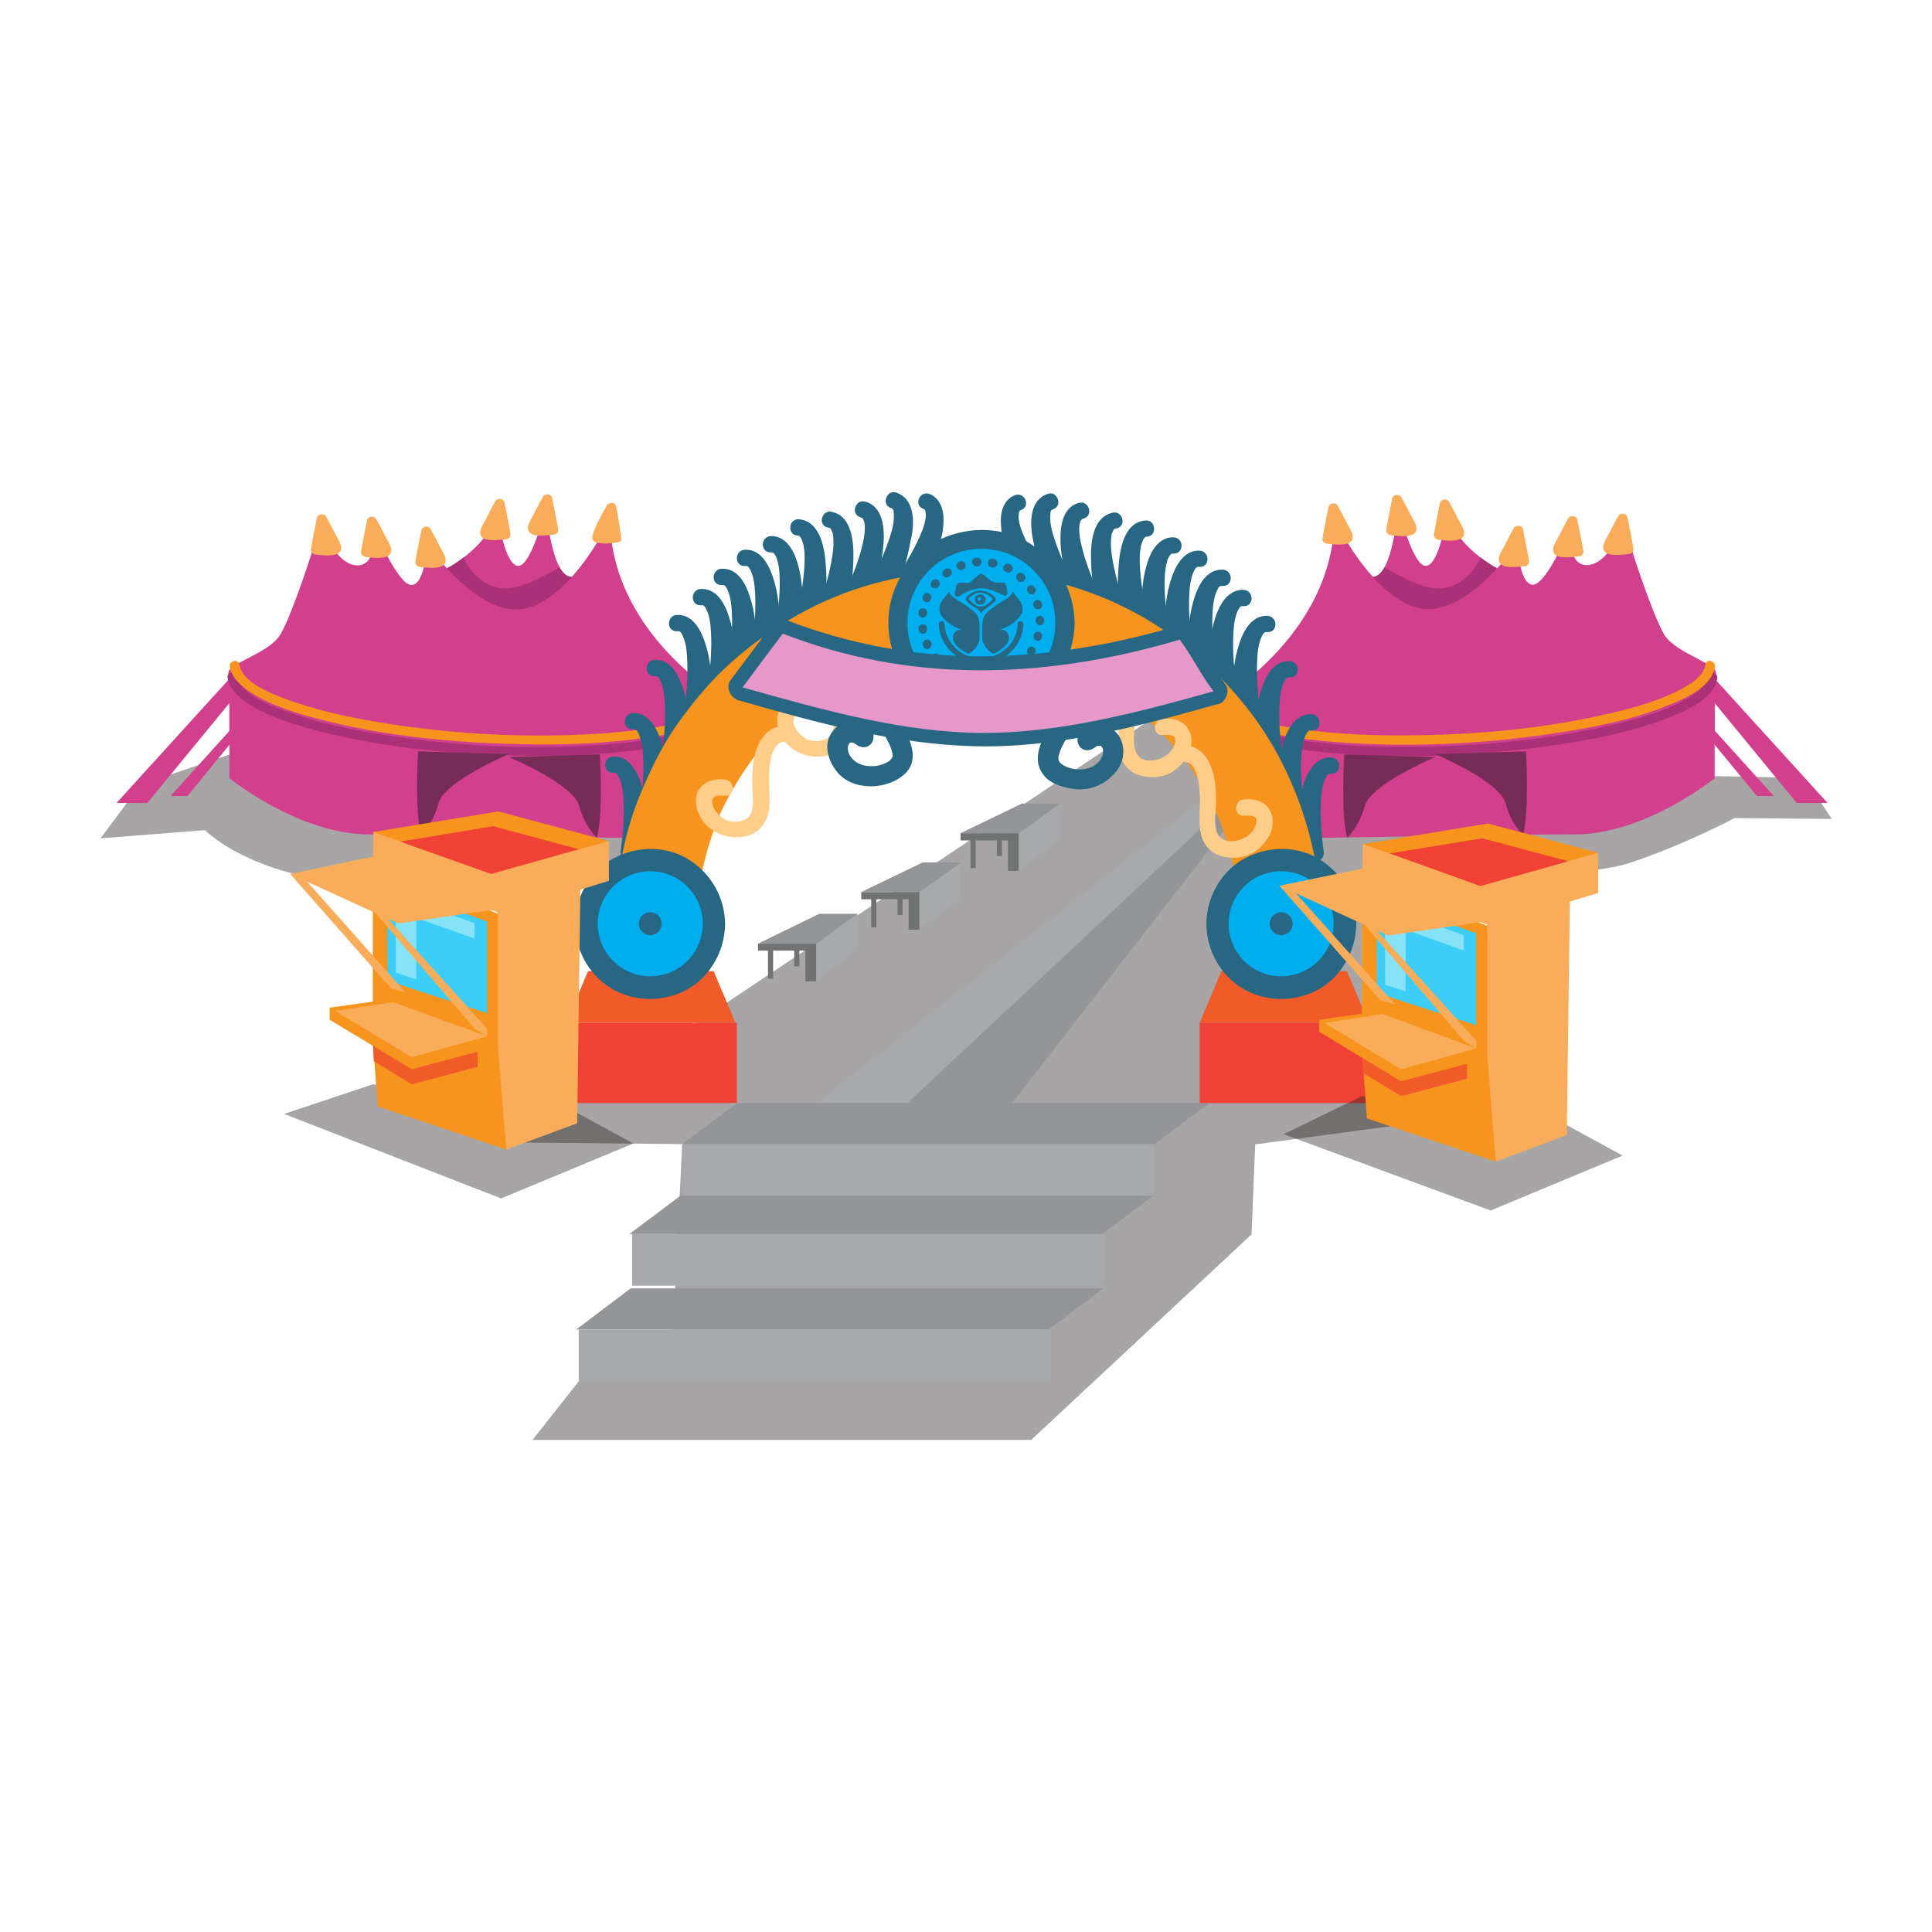 <?xml version="1.0" encoding="utf-8"?>
<!-- Generator: Adobe Illustrator 18.0.0, SVG Export Plug-In . SVG Version: 6.00 Build 0)  -->
<!DOCTYPE svg PUBLIC "-//W3C//DTD SVG 1.1//EN" "http://www.w3.org/Graphics/SVG/1.1/DTD/svg11.dtd">
<svg version="1.1" id="Layer_1" xmlns="http://www.w3.org/2000/svg" xmlns:xlink="http://www.w3.org/1999/xlink" x="0px" y="0px"
	 viewBox="0 0 640 640" enable-background="new 0 0 640 640" xml:space="preserve">
<g>
	<g>
		<path opacity="0.4" fill="#231F20" d="M84.6,247l-38.1,13l-13.2,17.7l34.6-2.7c0,0,20.3,21,70.3,17.7c50-3.3,90.5-7.7,90.5-7.7
			l2-52.8"/>
		<path opacity="0.4" fill="#231F20" d="M187.6,365.4l-23.5,13L226,379l-3.5,70l-30.8,8.6l-15.3,19.4h165.2l73-68.1l1.2-29.8
			l49.8-6.7l-10-81.7c0,0,65.9,1.2,84.1-4.8c18.2-6,34.9-14.9,34.9-14.9l32.2,0.3l-9-13.6l-143.8-2.9l-71.3-17.5L226,342l-14.4,15.9
			"/>
		<g>
			<path fill="#D13F8D" d="M148.1,188.3c6.1-3.4,16.1-11.2,16.5-20.3c1.3,12.4,4.9,22.5,8.8,18.6c3.9-3.9,7.5-18.6,7.5-18.6
				s1.6,23.1,8.5,23.1c6.8,0,4.2,10.1,4.2,10.1l-47.5,2.9L148.1,188.3z"/>
			<path fill="#AA3177" d="M189.3,191.1c-1.6,0-2.9-1.2-3.9-3.1c-4.7,2.7-11.3,6.1-15.9,6.8c-6.6,0.9-12.6-3-16-10.1
				c-1.9,1.5-3.8,2.7-5.4,3.5l-0.3,2.7c1.8,3.8,4.9,8.3,10.4,12.4l35.4-2.2C193.6,201.2,196.2,191.1,189.3,191.1z"/>
			<path fill="#D13F8D" d="M76,221.9v23.2c0,0,22.9,18.6,46.3,18.6s72.2,0,87.9,0c36.8,0,36.4-28.5,36.4-28.5L138.9,235"/>
			<polyline fill="#D13F8D" points="76.5,224.3 74.4,226.6 38.6,266 48.8,266 78.3,230.1 			"/>
			<path fill="#D13F8D" d="M76,221.9v35.9c0,0,22.9,18.6,46.3,18.6s83.3,1.3,98.9,1.3c20.5,0,25.4-42.6,25.4-42.6"/>
			<path fill="#D13F8D" d="M246.6,235.1c4.4,1.2-25.5,12.6-53,12.6c-22.3,0-77.6-0.2-88.2-5.9c-15.3-8.1-27.7-14.6-29.6-18.2
				S89.1,216.8,93,210c3.9-6.8,11.2-29,12.7-35.1c0.5-1.9,0.3-1.2,0.3-1.2s5.2,13.6,12.4,13.6c7.2,0,5.2-13,5.2-13
				s8.1,19.5,12.7,19.5s5.2-13.7,5.2-13.7s14.6,21.8,29.6,21.8s29.9-26,30.9-30.9C202,211.3,242.3,233.9,246.6,235.1z"/>
			<g>
				<path fill="#F9AD5A" d="M104.5,182.1c0.5-3.1,1.7-9.1,2-10.4c0-0.1,0.1-0.1,0.2,0c1.2,2.1,4.1,7.5,4.9,9.4
					C112.1,182.8,104.5,182.1,104.5,182.1z"/>
				<g>
					<path fill="#F9AD5A" d="M105.9,182.5c0.6-3.5,1.3-6.9,2-10.4c-0.4,0.4-0.7,0.7-1.1,1.1c0.1,0,0.1,0,0.2,0
						c-0.6-0.2-1.1-0.5-1.7-0.7c1.6,3,3.4,5.9,4.7,9.1c0.6-0.8,0.7-1.2,0.3-1c-0.3,0.1-0.5,0.1-0.8,0.1c-0.7,0.1-1.5,0.1-2.2,0.1
						c-0.9,0-1.9-0.1-2.8-0.2c-2-0.2-1.9,2.9,0,3.1c2,0.2,7.1,1,8.3-1.2c0.8-1.6-0.7-3.6-1.4-5c-1.1-2.2-2.3-4.3-3.4-6.4
						c-0.4-0.7-1-0.8-1.7-0.7c-0.1,0-0.1,0-0.2,0c-0.5,0.1-1,0.6-1.1,1.1c-0.7,3.4-1.4,6.9-2,10.4
						C102.7,183.6,105.6,184.4,105.9,182.5z"/>
				</g>
			</g>
			<g>
				<path fill="#F9AD5A" d="M121,182.9c0.5-3.1,1.7-9.1,2-10.4c0-0.1,0.1-0.1,0.2,0c1.2,2.1,4.1,7.5,4.9,9.4
					C128.7,183.7,121,182.9,121,182.9z"/>
				<g>
					<path fill="#F9AD5A" d="M122.5,183.3c0.6-3.5,1.3-6.9,2-10.4c-0.4,0.4-0.7,0.7-1.1,1.1c0.1,0,0.1,0,0.2,0
						c-0.6-0.2-1.1-0.5-1.7-0.7c1.6,3,3.4,5.9,4.7,9.1c0.6-0.8,0.7-1.2,0.3-1c-0.3,0.1-0.5,0.1-0.8,0.1c-0.7,0.1-1.5,0.1-2.2,0.1
						c-0.9,0-1.9-0.1-2.8-0.2c-2-0.2-1.9,2.9,0,3.1c2,0.2,7.1,1,8.3-1.2c0.8-1.6-0.7-3.6-1.4-5c-1.1-2.2-2.3-4.3-3.4-6.4
						c-0.4-0.7-1-0.8-1.7-0.7c-0.1,0-0.1,0-0.2,0c-0.5,0.1-1,0.6-1.1,1.1c-0.7,3.4-1.4,6.9-2,10.4
						C119.3,184.4,122.2,185.2,122.5,183.3z"/>
				</g>
			</g>
			<g>
				<path fill="#F9AD5A" d="M139,186.2c0.5-3.1,1.7-9.1,2-10.4c0-0.1,0.1-0.1,0.2,0c1.2,2.1,4.1,7.5,4.9,9.4
					C146.7,186.9,139,186.2,139,186.2z"/>
				<g>
					<path fill="#F9AD5A" d="M140.5,186.6c0.6-3.5,1.3-6.9,2-10.4c-0.4,0.4-0.7,0.7-1.1,1.1c0.1,0,0.1,0,0.2,0
						c-0.6-0.2-1.1-0.5-1.7-0.7c1.6,3,3.4,5.9,4.7,9.1c0.6-0.8,0.7-1.2,0.3-1c-0.3,0.1-0.5,0.1-0.8,0.1c-0.7,0.1-1.5,0.1-2.2,0.1
						c-0.9,0-1.9-0.1-2.8-0.2c-2-0.2-1.9,2.9,0,3.1c2,0.2,7.1,1,8.3-1.2c0.8-1.6-0.7-3.6-1.4-5c-1.1-2.2-2.3-4.3-3.4-6.4
						c-0.4-0.7-1-0.8-1.7-0.7c-0.1,0-0.1,0-0.2,0c-0.5,0.1-1,0.6-1.1,1.1c-0.7,3.4-1.4,6.9-2,10.4
						C137.2,187.7,140.2,188.5,140.5,186.6z"/>
				</g>
			</g>
			<g>
				<path fill="#F9AD5A" d="M167.6,177.2c-0.5-3.1-1.7-9.1-2-10.4c0-0.1-0.1-0.1-0.2,0c-1.2,2.1-4.1,7.5-4.9,9.4
					C159.9,178,167.6,177.2,167.6,177.2z"/>
				<g>
					<path fill="#F9AD5A" d="M169.1,176.8c-0.6-3.5-1.3-6.9-2-10.4c-0.1-0.5-0.6-1-1.1-1.1c-0.1,0-0.1,0-0.2,0
						c-0.7-0.1-1.4,0.1-1.7,0.7c-1.2,2.1-2.3,4.3-3.4,6.4c-0.7,1.4-2.2,3.4-1.4,5c1.1,2.3,6.3,1.4,8.3,1.2c1.9-0.2,2-3.2,0-3.1
						c-1.7,0.2-4.3,0.7-5.9-0.1c0.1,1.1,0.3,1.4,0.5,0.8c0.2-0.4,0.3-0.7,0.5-1.1c0.4-0.9,0.9-1.8,1.4-2.7c0.9-1.7,1.8-3.4,2.7-5
						c-0.6,0.2-1.1,0.5-1.7,0.7c0.1,0,0.1,0,0.2,0c-0.4-0.4-0.7-0.7-1.1-1.1c0.7,3.4,1.4,6.9,2,10.4
						C166.4,179.6,169.4,178.7,169.1,176.8z"/>
				</g>
			</g>
			<g>
				<path fill="#F9AD5A" d="M183.4,175.7c-0.5-3.1-1.7-9.1-2-10.4c0-0.1-0.1-0.1-0.2,0c-1.2,2.1-4.1,7.5-4.9,9.4
					C175.8,176.5,183.4,175.7,183.4,175.7z"/>
				<g>
					<path fill="#F9AD5A" d="M184.9,175.3c-0.6-3.5-1.3-6.9-2-10.4c-0.1-0.5-0.6-1-1.1-1.1c-0.1,0-0.1,0-0.2,0
						c-0.7-0.1-1.4,0.1-1.7,0.7c-1.2,2.1-2.3,4.3-3.4,6.4c-0.7,1.4-2.2,3.4-1.4,5c1.1,2.3,6.3,1.4,8.3,1.2c1.9-0.2,2-3.2,0-3.1
						c-1.7,0.2-4.3,0.7-5.9-0.1c0.1,1.1,0.3,1.4,0.5,0.8c0.2-0.4,0.3-0.7,0.5-1.1c0.4-0.9,0.9-1.8,1.4-2.7c0.9-1.7,1.8-3.4,2.7-5
						c-0.6,0.2-1.1,0.5-1.7,0.7c0.1,0,0.1,0,0.2,0c-0.4-0.4-0.7-0.7-1.1-1.1c0.7,3.4,1.4,6.9,2,10.4
						C182.3,178,185.2,177.2,184.9,175.3z"/>
				</g>
			</g>
			<path fill="#F9AD5A" d="M205.8,179.2C205.8,179.2,205.8,179.2,205.8,179.2c0.2-0.4-1-8.1-1.7-11.5c-0.1-0.5-0.6-1-1.1-1.1
				c-0.1,0-1.5,0-1.9,0.7c-1.2,2.1-5.6,9.8-4.8,11.4C197.4,181.1,205.5,179.7,205.8,179.2C205.8,179.3,205.8,179.3,205.8,179.2z"/>
			<g>
				<path fill="#AA3177" d="M75.4,224.6c0.8,4.7,5.5,7.8,9.3,10c6.8,3.7,14.4,6,21.8,7.8c21,5.3,42.9,7.4,64.5,7.9
					c14.8,0.4,29.6-0.2,44.3-2.4c10.7-1.6,22.3-4,31.4-10.2c1.6-1.1,0.1-3.8-1.5-2.6c-6.4,4.4-14.1,6.6-21.6,8.3
					c-10,2.2-20.4,3.2-30.6,3.7c-22.6,1.1-45.6-0.3-67.9-4c-10.9-1.8-22-4.2-32.3-8.2c-4.8-1.9-13.2-5.1-14.2-11
					C78,221.9,75,222.7,75.4,224.6L75.4,224.6z"/>
			</g>
			<g>
				<path fill="#F7941E" d="M76.1,220.8c0.8,4.7,5.5,7.8,9.3,10c6.8,3.7,14.4,6,21.8,7.8c21,5.3,42.9,7.4,64.5,7.9
					c14.8,0.4,29.6-0.2,44.3-2.4c10.7-1.6,22.3-4,31.4-10.2c1.6-1.1,0.1-3.8-1.5-2.6c-6.4,4.4-14.1,6.6-21.6,8.3
					c-10,2.2-20.4,3.2-30.6,3.7c-22.6,1.1-45.6-0.3-67.9-4c-10.9-1.8-22-4.2-32.3-8.2c-4.8-1.9-13.2-5.1-14.2-11
					C78.8,218.1,75.8,218.9,76.1,220.8L76.1,220.8z"/>
			</g>
			<polyline fill="#D13F8D" points="77.3,240.7 76.2,241.9 56.5,263.7 62.1,263.7 78.3,243.9 			"/>
			<path fill="#772C57" d="M139.5,276.5c-2.2-7.1-1-27.6-1-27.6l30.1,0.9c0,0-21.4,9-23.3,16.2C143.4,273.1,139.5,276.5,139.5,276.5
				z"/>
			<path fill="#772C57" d="M197.7,277.5c2.2-7.1,1-27.6,1-27.6l-30.1,0.9c0,0,21.4,9,23.3,16.2C193.8,274,197.7,277.5,197.7,277.5z"
				/>
		</g>
		<g>
			<path fill="#D13F8D" d="M495.9,188.3c-6.1-3.4-16.1-11.2-16.5-20.3c-1.3,12.4-4.9,22.5-8.8,18.6c-3.9-3.9-7.5-18.6-7.5-18.6
				s-1.6,23.1-8.5,23.1s-4.2,10.1-4.2,10.1l47.5,2.9L495.9,188.3z"/>
			<path fill="#AA3177" d="M454.7,191.1c1.6,0,2.9-1.2,3.9-3.1c4.7,2.7,11.3,6.1,15.9,6.8c6.6,0.9,12.6-3,16-10.1
				c1.9,1.5,3.8,2.7,5.4,3.5l0.3,2.7c-1.8,3.8-4.9,8.3-10.4,12.4l-35.4-2.2C450.5,201.2,447.9,191.1,454.7,191.1z"/>
			<path fill="#D13F8D" d="M568,221.9v23.2c0,0-22.9,18.6-46.3,18.6c-23.4,0-72.2,0-87.9,0c-36.8,0-36.4-28.5-36.4-28.5l107.7-0.1"
				/>
			<polyline fill="#D13F8D" points="567.5,224.3 569.6,226.6 605.4,266 595.2,266 565.7,230.1 			"/>
			<path fill="#D13F8D" d="M568,221.9v35.9c0,0-22.9,18.6-46.3,18.6c-23.4,0-83.3,1.3-98.9,1.3c-20.5,0-25.4-42.6-25.4-42.6"/>
			<path fill="#D13F8D" d="M397.5,235.1c-4.4,1.2,25.5,12.6,53,12.6c22.3,0,77.6-0.2,88.2-5.9c15.3-8.1,27.7-14.6,29.6-18.2
				c2-3.6-13.3-6.8-17.2-13.7s-11.2-29-12.7-35.1c-0.5-1.9-0.3-1.2-0.3-1.2s-5.2,13.6-12.4,13.6c-7.2,0-5.2-13-5.2-13
				s-8.1,19.5-12.7,19.5c-4.6,0-5.2-13.7-5.2-13.7s-14.6,21.8-29.6,21.8c-15,0-29.9-26-30.9-30.9C442,211.3,401.8,233.9,397.5,235.1
				z"/>
			<g>
				<path fill="#F9AD5A" d="M539.6,182.1c-0.5-3.1-1.7-9.1-2-10.4c0-0.1-0.1-0.1-0.2,0c-1.2,2.1-4.1,7.5-4.9,9.4
					C531.9,182.8,539.6,182.1,539.6,182.1z"/>
				<g>
					<path fill="#F9AD5A" d="M541.1,181.7c-0.6-3.5-1.3-6.9-2-10.4c-0.1-0.5-0.6-1-1.1-1.1c-0.1,0-0.1,0-0.2,0
						c-0.7-0.1-1.4,0.1-1.7,0.7c-1.2,2.1-2.3,4.3-3.4,6.4c-0.7,1.4-2.2,3.4-1.4,5c1.1,2.3,6.3,1.4,8.3,1.2c1.9-0.2,2-3.2,0-3.1
						c-1.7,0.2-4.3,0.7-5.9-0.1c0.1,1.1,0.3,1.4,0.5,0.8c0.2-0.4,0.3-0.7,0.5-1.1c0.4-0.9,0.9-1.8,1.4-2.7c0.9-1.7,1.8-3.4,2.7-5
						c-0.6,0.2-1.1,0.5-1.7,0.7c0.1,0,0.1,0,0.2,0c-0.4-0.4-0.7-0.7-1.1-1.1c0.7,3.4,1.4,6.9,2,10.4
						C538.4,184.4,541.4,183.6,541.1,181.7z"/>
				</g>
			</g>
			<g>
				<path fill="#F9AD5A" d="M523,182.9c-0.5-3.1-1.7-9.1-2-10.4c0-0.1-0.1-0.1-0.2,0c-1.2,2.1-4.1,7.5-4.9,9.4
					C515.4,183.7,523,182.9,523,182.9z"/>
				<g>
					<path fill="#F9AD5A" d="M524.5,182.5c-0.6-3.5-1.3-6.9-2-10.4c-0.1-0.5-0.6-1-1.1-1.1c-0.1,0-0.1,0-0.2,0
						c-0.7-0.1-1.4,0.1-1.7,0.7c-1.2,2.1-2.3,4.3-3.4,6.4c-0.7,1.4-2.2,3.4-1.4,5c1.1,2.3,6.3,1.4,8.3,1.2c1.9-0.2,2-3.2,0-3.1
						c-1.7,0.2-4.3,0.7-5.9-0.1c0.1,1.1,0.3,1.4,0.5,0.8c0.2-0.4,0.3-0.7,0.5-1.1c0.4-0.9,0.9-1.8,1.4-2.7c0.9-1.7,1.8-3.4,2.7-5
						c-0.6,0.2-1.1,0.5-1.7,0.7c0.1,0,0.1,0,0.2,0c-0.4-0.4-0.7-0.7-1.1-1.1c0.7,3.4,1.4,6.9,2,10.4
						C521.9,185.2,524.8,184.4,524.5,182.5z"/>
				</g>
			</g>
			<g>
				<path fill="#F9AD5A" d="M505,186.2c-0.5-3.1-1.7-9.1-2-10.4c0-0.1-0.1-0.1-0.2,0c-1.2,2.1-4.1,7.5-4.9,9.4
					C497.4,186.9,505,186.2,505,186.2z"/>
				<g>
					<path fill="#F9AD5A" d="M506.5,185.7c-0.6-3.5-1.3-6.9-2-10.4c-0.1-0.5-0.6-1-1.1-1.1c-0.1,0-0.1,0-0.2,0
						c-0.7-0.1-1.4,0.1-1.7,0.7c-1.2,2.1-2.3,4.3-3.4,6.4c-0.7,1.4-2.2,3.4-1.4,5c1.1,2.3,6.3,1.4,8.3,1.2c1.9-0.2,2-3.2,0-3.1
						c-1.7,0.2-4.3,0.7-5.9-0.1c0.1,1.1,0.3,1.4,0.5,0.8c0.2-0.4,0.3-0.7,0.5-1.1c0.4-0.9,0.9-1.8,1.4-2.7c0.9-1.7,1.8-3.4,2.7-5
						c-0.6,0.2-1.1,0.5-1.7,0.7c0.1,0,0.1,0,0.2,0c-0.4-0.4-0.7-0.7-1.1-1.1c0.7,3.4,1.4,6.9,2,10.4
						C503.9,188.5,506.8,187.7,506.5,185.7z"/>
				</g>
			</g>
			<g>
				<path fill="#F9AD5A" d="M476.5,177.2c0.5-3.1,1.7-9.1,2-10.4c0-0.1,0.1-0.1,0.2,0c1.2,2.1,4.1,7.5,4.9,9.4
					C484.1,178,476.5,177.2,476.5,177.2z"/>
				<g>
					<path fill="#F9AD5A" d="M477.9,177.6c0.6-3.5,1.3-6.9,2-10.4c-0.4,0.4-0.7,0.7-1.1,1.1c0.1,0,0.1,0,0.2,0
						c-0.6-0.2-1.1-0.5-1.7-0.7c1.6,3,3.4,5.9,4.7,9.1c0.6-0.8,0.7-1.2,0.3-1c-0.3,0.1-0.5,0.1-0.8,0.1c-0.7,0.1-1.5,0.1-2.2,0.1
						c-0.9,0-1.9-0.1-2.8-0.2c-2-0.2-1.9,2.9,0,3.1c2,0.2,7.1,1,8.3-1.2c0.8-1.6-0.7-3.6-1.4-5c-1.1-2.2-2.3-4.3-3.4-6.4
						c-0.4-0.7-1-0.8-1.7-0.7c-0.1,0-0.1,0-0.2,0c-0.5,0.1-1,0.6-1.1,1.1c-0.7,3.4-1.4,6.9-2,10.4
						C474.7,178.7,477.6,179.6,477.9,177.6z"/>
				</g>
			</g>
			<g>
				<path fill="#F9AD5A" d="M460.6,175.7c0.5-3.1,1.7-9.1,2-10.4c0-0.1,0.1-0.1,0.2,0c1.2,2.1,4.1,7.5,4.9,9.4
					C468.3,176.5,460.6,175.7,460.6,175.7z"/>
				<g>
					<path fill="#F9AD5A" d="M462.1,176.1c0.6-3.5,1.3-6.9,2-10.4c-0.4,0.4-0.7,0.7-1.1,1.1c0.1,0,0.1,0,0.2,0
						c-0.6-0.2-1.1-0.5-1.7-0.7c1.6,3,3.4,5.9,4.7,9.1c0.6-0.8,0.7-1.2,0.3-1c-0.3,0.1-0.5,0.1-0.8,0.1c-0.7,0.1-1.5,0.1-2.2,0.1
						c-0.9,0-1.9-0.1-2.8-0.2c-2-0.2-1.9,2.9,0,3.1c2,0.2,7.1,1,8.3-1.2c0.8-1.6-0.7-3.6-1.4-5c-1.1-2.2-2.3-4.3-3.4-6.4
						c-0.4-0.7-1-0.8-1.7-0.7c-0.1,0-0.1,0-0.2,0c-0.5,0.1-1,0.6-1.1,1.1c-0.7,3.4-1.4,6.9-2,10.4
						C458.9,177.2,461.8,178,462.1,176.1z"/>
				</g>
			</g>
			<g>
				<path fill="#F9AD5A" d="M439.5,178.5c0.5-3.1,1.7-9.1,2-10.4c0-0.1,0.1-0.1,0.2,0c1.2,2.1,4.1,7.5,4.9,9.4
					C447.1,179.3,439.5,178.5,439.5,178.5z"/>
				<g>
					<path fill="#F9AD5A" d="M441,178.9c0.6-3.5,1.3-6.9,2-10.4c-0.4,0.4-0.7,0.7-1.1,1.1c0.1,0,0.1,0,0.2,0
						c-0.6-0.2-1.1-0.5-1.7-0.7c1.6,3,3.4,5.9,4.7,9.1c0.6-0.8,0.7-1.2,0.3-1c-0.3,0.1-0.5,0.1-0.8,0.1c-0.7,0.1-1.5,0.1-2.2,0.1
						c-0.9,0-1.9-0.1-2.8-0.2c-2-0.2-1.9,2.9,0,3.1c2,0.2,7.1,1,8.3-1.2c0.8-1.6-0.7-3.6-1.4-5c-1.1-2.2-2.3-4.3-3.4-6.4
						c-0.4-0.7-1-0.8-1.7-0.7c-0.1,0-0.1,0-0.2,0c-0.5,0.1-1,0.6-1.1,1.1c-0.7,3.4-1.4,6.9-2,10.4C437.7,180,440.6,180.8,441,178.9z
						"/>
				</g>
			</g>
			<g>
				<path fill="#AA3177" d="M565.8,223.8c-0.7,4.6-6.2,7.3-9.9,9.2c-7.4,3.6-15.5,5.7-23.5,7.5c-21.6,4.9-44,6.8-66.1,6.9
					c-13.2,0.1-26.4-0.6-39.4-2.8c-9.5-1.6-19.7-3.9-27.7-9.4c-1.6-1.1-3.2,1.5-1.5,2.6c6.3,4.3,13.9,6.6,21.3,8.3
					c9.8,2.3,19.9,3.3,29.9,3.9c22.5,1.3,45.3,0,67.6-3.4c12.4-1.9,24.9-4.3,36.5-9c5.7-2.3,14.8-6,15.9-13
					C569,222.7,566.1,221.9,565.8,223.8L565.8,223.8z"/>
			</g>
			<g>
				<path fill="#F7941E" d="M565,220c-0.7,4.6-6.2,7.3-9.9,9.2c-7.4,3.6-15.5,5.7-23.5,7.5c-21.6,4.9-44,6.8-66.1,6.9
					c-13.2,0.1-26.4-0.6-39.4-2.8c-9.5-1.6-19.7-3.9-27.7-9.4c-1.6-1.1-3.2,1.5-1.5,2.6c6.3,4.3,13.9,6.6,21.3,8.3
					c9.8,2.3,19.9,3.3,29.9,3.9c22.5,1.3,45.3,0,67.6-3.4c12.4-1.9,24.9-4.3,36.5-9c5.7-2.3,14.8-6,15.9-13
					C568.2,218.9,565.3,218.1,565,220L565,220z"/>
			</g>
			<polyline fill="#D13F8D" points="566.7,240.7 567.9,241.9 587.6,263.7 582,263.7 565.7,243.9 			"/>
			<path fill="#772C57" d="M504.5,276.5c2.2-7.1,1-27.6,1-27.6l-30.1,0.9c0,0,21.4,9,23.3,16.2S504.5,276.5,504.5,276.5z"/>
			<path fill="#772C57" d="M446.3,277.5c-2.2-7.1-1-27.6-1-27.6l30.1,0.9c0,0-21.4,9-23.3,16.2C450.2,274,446.3,277.5,446.3,277.5z"
				/>
		</g>
		<g>
			<g>
				<polygon fill="#A7A9AC" points="334.8,365.4 407,263.5 397.4,265.6 270.4,365.4 				"/>
				<polygon fill="#939598" points="409.5,263.5 300.6,365.4 335.3,365.4 413.4,264.9 				"/>
				<polygon fill="#939598" points="382.5,379 226,379 244.1,365.4 400.6,365.4 				"/>
				<polygon fill="#939598" points="365.1,408.8 208.5,408.8 226.6,395.2 383.2,395.2 				"/>
				<rect x="226" y="379" fill="#A7A9AC" width="156.5" height="17.1"/>
				<rect x="209.4" y="408.8" fill="#A7A9AC" width="156.5" height="17.1"/>
				<polygon fill="#939598" points="347.4,440.4 190.9,440.4 208.9,426.8 365.5,426.8 				"/>
				<rect x="191.7" y="440.4" fill="#A7A9AC" width="156.5" height="17.1"/>
			</g>
			<g>
				<g>
					<polygon fill="#717272" points="285.3,295.5 285.3,297.9 301,297.9 301,308 304.6,308 304.6,295.5 					"/>
					<polygon fill="#A7A9AC" points="304.6,295.5 318.2,285.7 318.2,297.6 304.6,308 					"/>
					<polygon fill="#939598" points="285.3,295.5 304.6,295.5 318.4,285.7 305.6,285.7 					"/>
				</g>
				<g>
					<rect x="288.6" y="296.9" fill="#717272" width="1.7" height="10.3"/>
					<rect x="297.3" y="295.9" fill="#717272" width="1.7" height="7.2"/>
				</g>
			</g>
			<g>
				<g>
					<polygon fill="#717272" points="318.2,276 318.2,278.4 333.9,278.4 333.9,288.5 337.5,288.5 337.5,276 					"/>
					<polygon fill="#A7A9AC" points="337.5,276 351.1,266.2 351.1,278.1 337.5,288.5 					"/>
					<polygon fill="#939598" points="318.2,276 337.5,276 351.3,266.2 338.5,266.2 					"/>
				</g>
				<g>
					<rect x="321.5" y="277.3" fill="#717272" width="1.7" height="10.3"/>
					<rect x="330.2" y="276.4" fill="#717272" width="1.7" height="7.2"/>
				</g>
			</g>
			<g>
				<g>
					<path fill="#286784" d="M203.8,250.6C203.8,250.6,203.7,250.6,203.8,250.6c-0.3,0-0.5,0-0.7,0c-1.7,0.1-2.6,1.5-2.6,2.8
						c0,1.4,0.9,2.7,2.7,2.6c0.2,0,0.4,0,0.5,0c0,0,0.1,0,0.2,0c0.1,0.1,0.3,0.2,0.5,0.4c0,0,0,0,0.1,0.1c0,0,0.1,0.1,0.1,0.2
						c0.1,0.2,0.3,0.4,0.4,0.7c0.1,0.2,0.3,0.6,0.5,1.2c0.9,2.6,1,5.4,1.1,8.2c0.1,5.1-0.3,10.3-1,15c-0.5,3.2,4,4.6,5.1,2
						c1.4,0.7,3.4,0.3,3.7-1.7c0.9-6,0.3-12.3-0.8-18.2C212.4,258.8,210,250.9,203.8,250.6z"/>
					<path fill="#286784" d="M210.3,236.2C210.2,236.2,210.2,236.2,210.3,236.2c-0.3,0-0.5,0-0.7,0c-1.7,0.1-2.6,1.5-2.6,2.8
						c0,1.4,0.9,2.7,2.7,2.6c0.2,0,0.4,0,0.5,0c0,0,0.1,0,0.2,0c0.1,0.1,0.3,0.2,0.5,0.4c0,0,0,0,0.1,0.1c0,0,0.1,0.1,0.1,0.2
						c0.1,0.2,0.3,0.4,0.4,0.7c0.1,0.2,0.3,0.6,0.5,1.2c0.9,2.6,1,5.4,1.1,8.2c0.1,5.1-0.3,10.3-1,15c-0.5,3.2,4,4.6,5.1,2
						c1.4,0.7,3.4,0.3,3.7-1.7c0.9-6,0.3-12.3-0.8-18.2C218.9,244.4,216.5,236.6,210.3,236.2z"/>
					<path fill="#286784" d="M217.5,218.6C217.5,218.6,217.5,218.6,217.5,218.6c-0.3,0-0.5,0-0.7,0c-1.7,0.1-2.6,1.5-2.6,2.8
						c0,1.4,0.9,2.7,2.7,2.6c0.2,0,0.4,0,0.5,0c0,0,0.1,0,0.2,0c0.1,0.1,0.3,0.2,0.5,0.4c0,0,0,0,0.1,0.1c0,0,0.1,0.1,0.1,0.2
						c0.1,0.2,0.3,0.4,0.4,0.7c0.1,0.2,0.3,0.6,0.5,1.2c0.9,2.6,1,5.4,1.1,8.2c0.1,5.1-0.3,10.3-1,15c-0.5,3.2,4,4.6,5.1,2
						c1.4,0.7,3.4,0.3,3.7-1.7c0.9-6,0.3-12.3-0.8-18.2C226.1,226.8,223.8,218.9,217.5,218.6z"/>
					<path fill="#286784" d="M224.9,203.7C224.9,203.7,224.8,203.7,224.9,203.7c-0.3,0-0.5,0-0.7,0c-1.7,0.1-2.6,1.5-2.6,2.8
						c0,1.4,0.9,2.7,2.7,2.6c0.2,0,0.4,0,0.5,0c0,0,0.1,0,0.2,0c0.1,0.1,0.3,0.2,0.5,0.4c0,0,0,0,0.1,0.1c0,0,0.1,0.1,0.1,0.2
						c0.1,0.2,0.3,0.4,0.4,0.7c0.1,0.2,0.3,0.6,0.5,1.2c0.9,2.6,1,5.4,1.1,8.2c0.1,5.1-0.3,10.3-1,15c-0.5,3.2,4,4.6,5.1,2
						c1.4,0.7,3.4,0.3,3.7-1.7c0.9-6,0.3-12.3-0.8-18.2C233.5,211.9,231.1,204,224.9,203.7z"/>
					<path fill="#286784" d="M232.8,195.1C232.8,195.1,232.8,195.1,232.8,195.1c-0.3,0-0.5,0-0.7,0c-1.7,0.1-2.6,1.5-2.6,2.8
						c0,1.4,0.9,2.7,2.7,2.6c0.2,0,0.4,0,0.5,0c0,0,0.1,0,0.2,0c0.1,0.1,0.3,0.2,0.5,0.4c0,0,0,0,0.1,0.1c0,0,0.1,0.1,0.1,0.2
						c0.1,0.2,0.3,0.4,0.4,0.7c0.1,0.2,0.3,0.6,0.5,1.2c0.9,2.6,1,5.4,1.1,8.2c0.1,5.1-0.3,10.3-1,15c-0.5,3.2,4,4.6,5.1,2
						c1.4,0.7,3.4,0.3,3.7-1.7c0.9-6,0.3-12.3-0.8-18.2C241.4,203.2,239.1,195.4,232.8,195.1z"/>
					<path fill="#286784" d="M239.7,188.4C239.7,188.4,239.7,188.4,239.7,188.4c-0.3,0-0.5,0-0.7,0c-1.7,0.1-2.6,1.5-2.6,2.8
						c0,1.4,0.9,2.7,2.7,2.6c0.2,0,0.4,0,0.5,0c0,0,0.1,0,0.2,0c0.1,0.1,0.3,0.2,0.5,0.4c0,0,0,0,0.1,0.1c0,0,0.1,0.1,0.1,0.2
						c0.1,0.2,0.3,0.4,0.4,0.7c0.1,0.2,0.3,0.6,0.5,1.2c0.9,2.6,1,5.4,1.1,8.2c0.1,5.1-0.3,10.3-1,15c-0.5,3.2,4,4.6,5.1,2
						c1.4,0.7,3.4,0.3,3.7-1.7c0.9-6,0.3-12.3-0.8-18.2C248.3,196.5,246,188.7,239.7,188.4z"/>
					<path fill="#286784" d="M247.4,182.1C247.4,182,247.3,182,247.4,182.1c-0.3,0-0.5,0-0.7,0c-1.7,0.1-2.6,1.5-2.6,2.8
						c0,1.4,0.9,2.7,2.7,2.6c0.2,0,0.4,0,0.5,0c0,0,0.1,0,0.2,0c0.1,0.1,0.3,0.2,0.5,0.4c0,0,0,0,0.1,0.1c0,0,0.1,0.1,0.1,0.2
						c0.1,0.2,0.3,0.4,0.4,0.7c0.1,0.2,0.3,0.6,0.5,1.2c0.9,2.6,1,5.4,1.1,8.2c0.1,5.1-0.3,10.3-1,15c-0.5,3.2,4,4.6,5.1,2
						c1.4,0.7,3.4,0.3,3.7-1.7c0.9-6,0.3-12.3-0.8-18.2C256,190.2,253.6,182.4,247.4,182.1z"/>
					<path fill="#286784" d="M256.1,177.6C256,177.6,256,177.6,256.1,177.6c-0.3,0-0.5,0-0.7,0c-1.7,0-2.7,1.4-2.7,2.7
						c0,1.4,0.8,2.7,2.6,2.7c0.2,0,0.4,0,0.5,0c0,0,0.1,0,0.2,0c0.1,0.1,0.2,0.2,0.5,0.5c0,0,0,0,0.1,0.1c0,0,0.1,0.1,0.1,0.2
						c0.1,0.2,0.3,0.5,0.4,0.7c0.1,0.2,0.3,0.6,0.4,1.2c0.8,2.7,0.8,5.5,0.8,8.2c-0.1,5.1-0.7,10.3-1.6,15c-0.6,3.2,3.8,4.7,5,2.2
						c1.4,0.8,3.3,0.5,3.7-1.5c1.1-5.9,0.7-12.3-0.1-18.2C264.4,186.1,262.3,178.2,256.1,177.6z"/>
					<path fill="#286784" d="M265.3,172.1C265.3,172.1,265.3,172.1,265.3,172.1c-0.3,0-0.5-0.1-0.7-0.1c-1.7-0.1-2.7,1.2-2.8,2.5
						c-0.1,1.4,0.6,2.8,2.4,2.9c0.2,0,0.4,0,0.5,0.1c0,0,0.1,0,0.1,0.1c0.1,0.1,0.2,0.2,0.5,0.5c0,0,0,0,0,0.1c0,0,0,0.1,0.1,0.2
						c0.1,0.2,0.2,0.5,0.3,0.7c0.1,0.2,0.2,0.6,0.4,1.2c0.6,2.7,0.5,5.5,0.3,8.3c-0.4,5.1-1.3,10.3-2.5,14.9
						c-0.8,3.1,3.5,4.9,4.8,2.5c1.4,0.9,3.3,0.7,3.8-1.3c1.5-5.8,1.5-12.2,1-18.2C273.1,181.1,271.5,173.1,265.3,172.1z"/>
					<path fill="#286784" d="M276.1,169.7C276,169.7,276,169.7,276.1,169.7c-0.3-0.1-0.5-0.1-0.7-0.2c-1.7-0.3-2.8,0.9-3.1,2.2
						c-0.3,1.3,0.3,2.8,2.1,3.1c0.2,0,0.4,0.1,0.5,0.1c0,0,0.1,0,0.1,0.1c0.1,0.1,0.2,0.2,0.4,0.5c0,0,0,0,0,0.1c0,0,0,0.1,0.1,0.2
						c0.1,0.2,0.2,0.5,0.3,0.7c0.1,0.2,0.1,0.7,0.2,1.3c0.3,2.8-0.1,5.5-0.6,8.2c-0.9,5-2.4,10.1-4.1,14.5c-1.1,3,3,5.3,4.6,3
						c1.3,1,3.2,1,3.9-0.9c2.1-5.6,2.8-12,2.9-18C282.8,179.5,282.1,171.3,276.1,169.7z"/>
					<path fill="#286784" d="M287.3,166.4C287.3,166.4,287.3,166.4,287.3,166.4c-0.3-0.1-0.5-0.2-0.7-0.2c-1.7-0.5-2.9,0.6-3.3,1.9
						c-0.4,1.3,0.1,2.8,1.8,3.3c0.2,0.1,0.4,0.1,0.5,0.2c0,0,0.1,0.1,0.1,0.1c0.1,0.1,0.2,0.3,0.4,0.6c0,0,0,0,0,0.1
						c0,0,0,0.1,0.1,0.2c0.1,0.2,0.1,0.5,0.2,0.8c0,0.2,0.1,0.7,0.1,1.3c0,2.8-0.7,5.5-1.4,8.1c-1.4,4.9-3.4,9.8-5.5,14
						c-1.4,2.9,2.4,5.6,4.2,3.4c1.2,1.1,3.1,1.3,4-0.5c2.6-5.4,3.9-11.7,4.7-17.6C293.1,176.8,293.2,168.6,287.3,166.4z"/>
					<path fill="#286784" d="M297.7,163.5C297.7,163.5,297.7,163.5,297.7,163.5c-0.3-0.1-0.5-0.2-0.7-0.3c-1.7-0.6-2.9,0.4-3.4,1.7
						c-0.5,1.3-0.1,2.8,1.5,3.4c0.2,0.1,0.4,0.1,0.5,0.2c0,0,0.1,0.1,0.1,0.1c0.1,0.1,0.2,0.3,0.3,0.6c0,0,0,0,0,0.1
						c0,0,0,0.1,0,0.2c0.1,0.3,0.1,0.5,0.1,0.8c0,0.2,0,0.7,0,1.3c-0.1,2.8-1,5.4-1.9,8c-1.7,4.8-3.9,9.6-6.3,13.7
						c-1.6,2.8,2.1,5.7,4,3.7c1.1,1.2,3,1.5,4-0.3c3-5.2,4.6-11.4,5.7-17.3C302.9,174.3,303.4,166.1,297.7,163.5z"/>
					<path fill="#286784" d="M308.7,164C308.7,164,308.7,164,308.7,164c-0.3-0.1-0.4-0.2-0.6-0.3c-1.6-0.7-3,0.1-3.6,1.3
						c-0.6,1.2-0.4,2.8,1.2,3.5c0.2,0.1,0.4,0.2,0.5,0.2c0,0,0.1,0.1,0.1,0.1c0.1,0.1,0.1,0.3,0.3,0.6c0,0,0,0.1,0,0.1
						c0,0,0,0.1,0,0.2c0,0.3,0,0.5,0.1,0.8c0,0.2,0,0.7-0.1,1.3c-0.4,2.7-1.6,5.3-2.8,7.8c-2.2,4.6-5,9.1-7.7,12.9
						c-1.9,2.6,1.5,5.9,3.6,4.1c1,1.3,2.8,1.8,4,0.2c3.5-4.9,5.9-10.8,7.6-16.6C312.7,175.2,314.1,167.2,308.7,164z"/>
				</g>
				<g>
					<path fill="#286784" d="M440.3,250.9C440.3,250.9,440.4,250.9,440.3,250.9c0.3,0,0.5,0,0.7,0c1.7,0.1,2.6,1.5,2.6,2.8
						c0,1.4-0.9,2.7-2.7,2.6c-0.2,0-0.4,0-0.5,0c0,0-0.1,0-0.2,0c-0.1,0.1-0.3,0.2-0.5,0.4c0,0,0,0-0.1,0.1c0,0-0.1,0.1-0.1,0.2
						c-0.1,0.2-0.3,0.4-0.4,0.7c-0.1,0.2-0.3,0.6-0.5,1.2c-0.9,2.6-1,5.4-1.1,8.2c-0.1,5.1,0.3,10.3,1,15c0.5,3.2-4,4.6-5.1,2
						c-1.4,0.7-3.4,0.3-3.7-1.7c-0.9-6-0.3-12.3,0.8-18.2C431.7,259.1,434.1,251.3,440.3,250.9z"/>
					<path fill="#286784" d="M433.8,236.6C433.8,236.6,433.9,236.6,433.8,236.6c0.3,0,0.5,0,0.7,0c1.7,0.1,2.6,1.5,2.6,2.8
						c0,1.4-0.9,2.7-2.7,2.6c-0.2,0-0.4,0-0.5,0c0,0-0.1,0-0.2,0c-0.1,0.1-0.3,0.2-0.5,0.4c0,0,0,0-0.1,0.1c0,0-0.1,0.1-0.1,0.2
						c-0.1,0.2-0.3,0.4-0.4,0.7c-0.1,0.2-0.3,0.6-0.5,1.2c-0.9,2.6-1,5.4-1.1,8.2c-0.1,5.1,0.3,10.3,1,15c0.5,3.2-4,4.6-5.1,2
						c-1.4,0.7-3.4,0.3-3.7-1.7c-0.9-6-0.3-12.3,0.8-18.2C425.2,244.8,427.6,236.9,433.8,236.6z"/>
					<path fill="#286784" d="M426.6,219C426.6,219,426.6,219,426.6,219c0.3,0,0.5,0,0.7,0c1.7,0.1,2.6,1.5,2.6,2.8
						c0,1.4-0.9,2.7-2.7,2.6c-0.2,0-0.4,0-0.5,0c0,0-0.1,0-0.2,0c-0.1,0.1-0.3,0.2-0.5,0.4c0,0,0,0-0.1,0.1c0,0-0.1,0.1-0.1,0.2
						c-0.1,0.2-0.3,0.4-0.4,0.7c-0.1,0.2-0.3,0.6-0.5,1.2c-0.9,2.6-1,5.4-1.1,8.2c-0.1,5.1,0.3,10.3,1,15c0.5,3.2-4,4.6-5.1,2
						c-1.4,0.7-3.4,0.3-3.7-1.7c-0.9-6-0.3-12.3,0.8-18.2C418,227.1,420.3,219.3,426.6,219z"/>
					<path fill="#286784" d="M419.2,204C419.2,204,419.3,204,419.2,204c0.3,0,0.5,0,0.7,0c1.7,0.1,2.6,1.5,2.6,2.8
						c0,1.4-0.9,2.7-2.7,2.6c-0.2,0-0.4,0-0.5,0c0,0-0.1,0-0.2,0c-0.1,0.1-0.3,0.2-0.5,0.4c0,0,0,0-0.1,0.1c0,0-0.1,0.1-0.1,0.2
						c-0.1,0.2-0.3,0.4-0.4,0.7c-0.1,0.2-0.3,0.6-0.5,1.2c-0.9,2.6-1,5.4-1.1,8.2c-0.1,5.1,0.3,10.3,1,15c0.5,3.2-4,4.6-5.1,2
						c-1.4,0.7-3.4,0.3-3.7-1.7c-0.9-6-0.3-12.3,0.8-18.2C410.6,212.2,412.9,204.4,419.2,204z"/>
					<path fill="#286784" d="M411.3,195.4C411.3,195.4,411.3,195.4,411.3,195.4c0.3,0,0.5,0,0.7,0c1.7,0.1,2.6,1.5,2.6,2.8
						c0,1.4-0.9,2.7-2.7,2.6c-0.2,0-0.4,0-0.5,0c0,0-0.1,0-0.2,0c-0.1,0.1-0.3,0.2-0.5,0.4c0,0,0,0-0.1,0.1c0,0-0.1,0.1-0.1,0.2
						c-0.1,0.2-0.3,0.4-0.4,0.7c-0.1,0.2-0.3,0.6-0.5,1.2c-0.9,2.6-1,5.4-1.1,8.2c-0.1,5.1,0.3,10.3,1,15c0.5,3.2-4,4.6-5.1,2
						c-1.4,0.7-3.4,0.3-3.7-1.7c-0.9-6-0.3-12.3,0.8-18.2C402.6,203.6,405,195.8,411.3,195.4z"/>
					<path fill="#286784" d="M404.4,188.7C404.4,188.7,404.4,188.7,404.4,188.7c0.3,0,0.5,0,0.7,0c1.7,0.1,2.6,1.5,2.6,2.8
						c0,1.4-0.9,2.7-2.7,2.6c-0.2,0-0.4,0-0.5,0c0,0-0.1,0-0.2,0c-0.1,0.1-0.3,0.2-0.5,0.4c0,0,0,0-0.1,0.1c0,0-0.1,0.1-0.1,0.2
						c-0.1,0.2-0.3,0.4-0.4,0.7c-0.1,0.2-0.3,0.6-0.5,1.2c-0.9,2.6-1,5.4-1.1,8.2c-0.1,5.1,0.3,10.3,1,15c0.5,3.2-4,4.6-5.1,2
						c-1.4,0.7-3.4,0.3-3.7-1.7c-0.9-6-0.3-12.3,0.8-18.2C395.7,196.9,398.1,189.1,404.4,188.7z"/>
					<path fill="#286784" d="M396.7,182.4C396.7,182.4,396.8,182.4,396.7,182.4c0.3,0,0.5,0,0.7,0c1.7,0.1,2.6,1.5,2.6,2.8
						c0,1.4-0.9,2.7-2.7,2.6c-0.2,0-0.4,0-0.5,0c0,0-0.1,0-0.2,0c-0.1,0.1-0.3,0.2-0.5,0.4c0,0,0,0-0.1,0.1c0,0-0.1,0.1-0.1,0.2
						c-0.1,0.2-0.3,0.4-0.4,0.7c-0.1,0.2-0.3,0.6-0.5,1.2c-0.9,2.6-1,5.4-1.1,8.2c-0.1,5.1,0.3,10.3,1,15c0.5,3.2-4,4.6-5.1,2
						c-1.4,0.7-3.4,0.3-3.7-1.7c-0.9-6-0.3-12.3,0.8-18.2C388.1,190.6,390.5,182.8,396.7,182.4z"/>
					<path fill="#286784" d="M388,178C388,178,388.1,178,388,178c0.3,0,0.5,0,0.7,0c1.7,0,2.7,1.4,2.7,2.7c0,1.4-0.8,2.7-2.6,2.7
						c-0.2,0-0.4,0-0.5,0c0,0-0.1,0-0.2,0c-0.1,0.1-0.2,0.2-0.5,0.5c0,0,0,0-0.1,0.1c0,0-0.1,0.1-0.1,0.2c-0.1,0.2-0.3,0.5-0.4,0.7
						c-0.1,0.2-0.3,0.6-0.4,1.2c-0.8,2.7-0.8,5.5-0.8,8.2c0.1,5.1,0.7,10.3,1.6,15c0.6,3.2-3.8,4.7-5,2.2c-1.4,0.8-3.3,0.5-3.7-1.5
						c-1.1-5.9-0.7-12.3,0.1-18.2C379.7,186.5,381.8,178.6,388,178z"/>
					<path fill="#286784" d="M378.8,172.5C378.8,172.5,378.8,172.5,378.8,172.5c0.3,0,0.5-0.1,0.7-0.1c1.7-0.1,2.7,1.2,2.8,2.5
						c0.1,1.4-0.6,2.8-2.4,2.9c-0.2,0-0.4,0-0.5,0.1c0,0-0.1,0-0.1,0.1c-0.1,0.1-0.2,0.2-0.5,0.5c0,0,0,0,0,0.1c0,0,0,0.1-0.1,0.2
						c-0.1,0.2-0.2,0.5-0.3,0.7c-0.1,0.2-0.2,0.6-0.4,1.2c-0.6,2.7-0.5,5.5-0.3,8.3c0.4,5.1,1.3,10.3,2.5,14.9
						c0.8,3.1-3.5,4.9-4.8,2.5c-1.4,0.9-3.3,0.7-3.8-1.3c-1.5-5.8-1.5-12.2-1-18.2C371,181.5,372.6,173.4,378.8,172.5z"/>
					<path fill="#286784" d="M368,170C368.1,170,368.1,170,368,170c0.3-0.1,0.5-0.1,0.7-0.2c1.7-0.3,2.8,0.9,3.1,2.2
						c0.3,1.3-0.3,2.8-2.1,3.1c-0.2,0-0.4,0.1-0.5,0.1c0,0-0.1,0-0.1,0.1c-0.1,0.1-0.2,0.2-0.4,0.5c0,0,0,0,0,0.1c0,0,0,0.1-0.1,0.2
						c-0.1,0.2-0.2,0.5-0.3,0.7c-0.1,0.2-0.1,0.7-0.2,1.3c-0.3,2.8,0.1,5.5,0.6,8.2c0.9,5,2.4,10.1,4.1,14.5c1.1,3-3,5.3-4.6,3
						c-1.3,1-3.2,1-3.9-0.9c-2.1-5.6-2.8-12-2.9-18C361.3,179.8,362,171.7,368,170z"/>
					<path fill="#286784" d="M356.7,166.8C356.8,166.8,356.8,166.8,356.7,166.8c0.3-0.1,0.5-0.2,0.7-0.2c1.7-0.5,2.9,0.6,3.3,1.9
						c0.4,1.3-0.1,2.8-1.8,3.3c-0.2,0.1-0.4,0.1-0.5,0.2c0,0-0.1,0.1-0.1,0.1c-0.1,0.1-0.2,0.3-0.4,0.6c0,0,0,0,0,0.1
						c0,0,0,0.1-0.1,0.2c-0.1,0.2-0.1,0.5-0.2,0.8c0,0.2-0.1,0.7-0.1,1.3c0,2.8,0.7,5.5,1.4,8.1c1.4,4.9,3.4,9.8,5.5,14
						c1.4,2.9-2.4,5.6-4.2,3.4c-1.2,1.1-3.1,1.3-4-0.5c-2.6-5.4-3.9-11.7-4.7-17.6C351,177.2,350.9,169,356.7,166.8z"/>
					<path fill="#286784" d="M346.3,163.9C346.4,163.9,346.4,163.9,346.3,163.9c0.3-0.1,0.5-0.2,0.7-0.3c1.7-0.6,2.9,0.4,3.4,1.7
						c0.5,1.3,0.1,2.8-1.5,3.4c-0.2,0.1-0.4,0.1-0.5,0.2c0,0-0.1,0.1-0.1,0.1c-0.1,0.1-0.2,0.3-0.3,0.6c0,0,0,0,0,0.1
						c0,0,0,0.1,0,0.2c-0.1,0.3-0.1,0.5-0.1,0.8c0,0.2,0,0.7,0,1.3c0.1,2.8,1,5.4,1.9,8c1.7,4.8,3.9,9.6,6.3,13.7
						c1.6,2.8-2.1,5.7-4,3.7c-1.1,1.2-3,1.5-4-0.3c-3-5.2-4.6-11.4-5.7-17.3C341.2,174.6,340.6,166.5,346.3,163.9z"/>
					<path fill="#286784" d="M335.4,164.4C335.4,164.4,335.4,164.3,335.4,164.4c0.3-0.1,0.4-0.2,0.6-0.3c1.6-0.7,3,0.1,3.6,1.3
						c0.6,1.2,0.4,2.8-1.2,3.5c-0.2,0.1-0.4,0.2-0.5,0.2c0,0-0.1,0.1-0.1,0.1c-0.1,0.1-0.1,0.3-0.3,0.6c0,0,0,0.1,0,0.1
						c0,0,0,0.1,0,0.2c0,0.3,0,0.5-0.1,0.8c0,0.2,0,0.7,0.1,1.3c0.4,2.7,1.6,5.3,2.8,7.8c2.2,4.6,5,9.1,7.7,12.9
						c1.9,2.6-1.5,5.9-3.6,4.1c-1,1.3-2.8,1.8-4,0.2c-3.5-4.9-5.9-10.8-7.6-16.6C331.4,175.6,330,167.5,335.4,164.4z"/>
				</g>
				<g>
					<path fill="#F7941E" d="M231,306c0-4.7,0.3-9.4,0.9-14c-0.2,1.2-0.3,2.4-0.5,3.6c1.2-9,3.7-17.8,7.2-26.2
						c-0.5,1.1-0.9,2.2-1.4,3.2c3.5-8.2,8-15.9,13.4-22.9c-0.7,0.9-1.4,1.8-2.1,2.7c5.4-7,11.7-13.2,18.7-18.7
						c-0.9,0.7-1.8,1.4-2.7,2.1c7-5.4,14.7-9.9,22.9-13.4c-1.1,0.5-2.2,0.9-3.2,1.4c8.4-3.5,17.2-5.9,26.2-7.2
						c-1.2,0.2-2.4,0.3-3.6,0.5c9.3-1.2,18.7-1.2,28,0c-1.2-0.2-2.4-0.3-3.6-0.5c9,1.2,17.8,3.7,26.2,7.2c-1.1-0.5-2.2-0.9-3.2-1.4
						c8.2,3.5,15.9,8,22.9,13.4c-0.9-0.7-1.8-1.4-2.7-2.1c7,5.4,13.2,11.7,18.7,18.7c-0.7-0.9-1.4-1.8-2.1-2.7
						c5.4,7,9.9,14.7,13.4,22.9c-0.5-1.1-0.9-2.2-1.4-3.2c3.5,8.4,5.9,17.2,7.2,26.2c-0.2-1.2-0.3-2.4-0.5-3.6
						c0.6,4.7,0.9,9.3,0.9,14c0,7.4,6.1,13.5,13.5,13.5c7.4,0,13.6-6.2,13.5-13.5c0-18.5-4.5-36.6-12.8-53.1
						c-8-16-20-29.5-34.1-40.4c-28.4-21.9-67.1-28.6-101.5-19.1c-17.3,4.8-33.2,13.8-46.6,25.7c-6.7,5.9-12.4,12.7-17.6,19.9
						c-5.3,7.3-9.2,15.3-12.7,23.6c-5.7,13.6-8.4,28.7-8.4,43.4c0,7.4,6.2,13.5,13.5,13.5C224.8,319.6,231,313.4,231,306L231,306z"
						/>
				</g>
				<g>
					<path fill="#286784" d="M341.6,180.3c-8.9-5.9-20.5-6.1-30-1.7c-9.4,4.3-15.9,13.9-17.1,24c-1.3,10.4,2.9,20.9,11,27.5
						c9.4,7.7,22.2,9,33.1,4c10.6-4.9,17.2-16.2,17.4-27.7C355.8,195.7,350.5,186.1,341.6,180.3z"/>
					<circle fill="#00AEEF" cx="325.1" cy="206.3" r="24.5"/>
					<g>
						<g>
							<path fill="#286784" d="M325.4,207.5c0-3.6,1.3-4.7,4.5-6.9c3.3-2.2,5.6-3.3,5.5-4.7c2.4,3.3,3.3,3.4,3.3,6.2
								s-5.6,6.4-7.7,6.4c3.4,0,4.4,3.3,1.6,5.8c-1,0.9-3.1,2.2-3.4,2.3c-0.3,0.1-3.8-2.1-3.8-5.4S325.4,207.5,325.4,207.5z"/>
							<path fill="#286784" d="M324.5,207.5c0-3.6-1.3-4.7-4.5-6.9c-3.3-2.2-5.6-3.3-5.5-4.7c-2.4,3.3-3.3,3.4-3.3,6.2
								s5.6,6.4,7.7,6.4c-3.4,0-4.4,3.3-1.6,5.8c1,0.9,3.1,2.2,3.4,2.3c0.3,0.1,3.8-2.1,3.8-5.4S324.5,207.5,324.5,207.5z"/>
							<path fill="#286784" d="M329.8,198.4c0-0.2-0.1-0.4-0.2-0.5c-2.7-2.9-6.7-3.1-9.4-0.1c-0.3,0.4-0.4,0.9,0,1.3
								c0.9,1,2.1,1.7,3.2,2.4c0.6,0.4,1.7,1.2,1.7,2c0-0.7,0.7-1.5,1.5-1.9c1.1-0.7,2.2-1.6,3.1-2.4
								C329.7,198.9,329.8,198.6,329.8,198.4z M320.8,198.4c2.3-2.8,5.7-2.7,8.1,0.1C325.7,201.8,323.9,201.7,320.8,198.4z"/>
							<path fill="#286784" d="M324.7,196.9c-1,0-1.8,0.8-1.8,1.7c0,1,0.8,1.7,1.8,1.7s1.8-0.8,1.8-1.7
								C326.5,197.7,325.7,196.9,324.7,196.9z M324.4,199c-0.3,0-0.6-0.3-0.6-0.6c0-0.3,0.3-0.6,0.6-0.6c0.3,0,0.6,0.3,0.6,0.6
								C325.1,198.7,324.8,199,324.4,199z"/>
							<path fill="#286784" d="M333.7,196.2c-0.2-0.8-0.3-1.6-0.5-2.5c-0.1-0.4-0.5-0.7-0.9-0.7c-1.5,0-2.9,0.2-4.2-0.7
								c-0.9-0.6-1.6-1.6-2.6-2.1c-0.4-0.2-0.8-0.1-1.1,0.1c-0.8,0.7-1.6,1.3-2.3,2c-0.3,0.3-0.6,0.5-1,0.8c-0.3,0-0.6,0-0.9,0
								c-0.7,0-2.8-0.4-3.2,0.5c-0.4,0.9-0.5,2-0.7,2.9c-0.1,0.5,0.2,0.9,0.6,1c0.2,0.2,0.6,0.2,0.9,0c1.9-1.4,4.7-2.5,7.1-2.6
								c2.5-0.1,5.3,1.2,7.5,2.3C333.1,197.6,333.9,197,333.7,196.2z"/>
							<path fill="#286784" d="M339,206.7c0-1.2-1.9-1.2-1.9,0c-0.1,6.3-5.4,11.2-12.1,11.3c-6.7,0.1-11.9-5.2-12.1-11.3
								c0-1.2-1.9-1.2-1.9,0c0.1,5.5,3.7,10.1,8.7,12.1c1.5,0.6,4.3,1.9,5,2.4c0.6,0.4,0.6,0.4,1.1,0c0.4-0.3,2.7-1.4,4.5-2.3
								c0.7-0.3,1.4-0.6,2-1c0,0,0,0,0,0l0,0C336.3,215.5,338.9,211.3,339,206.7z"/>
						</g>
						<g>
							<path fill="#286784" d="M323.9,226.5C323.9,226.5,323.9,226.5,323.9,226.5c-0.2,0-0.3,0-0.4,0c-0.8-0.1-1.4-0.7-1.3-1.5
								c0.1-0.8,0.7-1.4,1.5-1.3c0.1,0,0.2,0,0.3,0c0.8,0,1.4,0.7,1.3,1.5C325.3,225.9,324.7,226.5,323.9,226.5z M328.9,226.1
								c-0.7,0-1.2-0.5-1.4-1.1c-0.2-0.8,0.3-1.5,1.1-1.7c0.1,0,0.2,0,0.3-0.1c0.8-0.2,1.5,0.3,1.7,1.1c0.2,0.8-0.3,1.5-1.1,1.7
								c-0.1,0-0.2,0-0.3,0.1C329.1,226.1,329,226.1,328.9,226.1z M318.7,225.5c-0.2,0-0.3,0-0.5-0.1c-0.1,0-0.2-0.1-0.3-0.1
								c-0.7-0.3-1.1-1.1-0.9-1.8c0.3-0.7,1.1-1.1,1.8-0.9c0.1,0,0.2,0.1,0.2,0.1c0.7,0.3,1.1,1.1,0.9,1.8
								C319.9,225.1,319.3,225.5,318.7,225.5z M333.9,224.4c-0.5,0-1-0.3-1.3-0.8c-0.4-0.7-0.1-1.5,0.6-1.9c0.1,0,0.2-0.1,0.2-0.1
								c0.7-0.4,1.5-0.1,1.9,0.6c0.4,0.7,0.1,1.5-0.6,1.9c-0.1,0-0.2,0.1-0.3,0.1C334.4,224.3,334.2,224.4,333.9,224.4z M314,223.1
								c-0.3,0-0.6-0.1-0.8-0.2c-0.1-0.1-0.2-0.1-0.2-0.2c-0.6-0.5-0.8-1.3-0.3-2c0.5-0.6,1.3-0.8,2-0.3c0.1,0.1,0.1,0.1,0.2,0.1
								c0.6,0.4,0.8,1.3,0.4,2C314.9,222.9,314.4,223.1,314,223.1z M338.3,221.3c-0.4,0-0.8-0.2-1-0.5c-0.5-0.6-0.5-1.5,0.1-2
								c0.1-0.1,0.1-0.1,0.2-0.2c0.6-0.5,1.5-0.5,2,0c0.5,0.6,0.5,1.5,0,2c-0.1,0.1-0.1,0.1-0.2,0.2
								C339,221.2,338.6,221.3,338.3,221.3z M310.1,219.5c-0.4,0-0.8-0.2-1.1-0.5c-0.1-0.1-0.1-0.2-0.2-0.2c-0.5-0.6-0.4-1.5,0.2-2
								c0.6-0.5,1.5-0.4,2,0.2c0.1,0.1,0.1,0.1,0.2,0.2c0.5,0.6,0.4,1.5-0.2,2C310.7,219.4,310.4,219.5,310.1,219.5z M341.6,217.2
								c-0.3,0-0.5-0.1-0.7-0.2c-0.7-0.4-0.9-1.3-0.5-1.9c0-0.1,0.1-0.1,0.1-0.2c0.4-0.7,1.3-0.9,1.9-0.5c0.7,0.4,0.9,1.3,0.5,1.9
								c-0.1,0.1-0.1,0.2-0.2,0.3C342.6,217,342.1,217.2,341.6,217.2z M307.2,215c-0.5,0-1.1-0.3-1.3-0.8c0-0.1-0.1-0.2-0.1-0.3
								c-0.3-0.7,0-1.5,0.7-1.9c0.7-0.3,1.5,0,1.9,0.7c0,0.1,0.1,0.2,0.1,0.2c0.3,0.7,0,1.5-0.7,1.9C307.6,215,307.4,215,307.2,215z
								 M343.8,212.3c-0.1,0-0.3,0-0.4-0.1c-0.8-0.2-1.2-1-1-1.7c0-0.1,0-0.2,0.1-0.2c0.2-0.8,1-1.2,1.7-1c0.8,0.2,1.2,1,1,1.7
								c0,0.1-0.1,0.2-0.1,0.3C345,211.9,344.4,212.3,343.8,212.3z M305.7,209.9c-0.7,0-1.3-0.5-1.4-1.2c0-0.1,0-0.2,0-0.3
								c-0.1-0.8,0.4-1.5,1.2-1.6c0.8-0.1,1.5,0.4,1.6,1.2c0,0.1,0,0.2,0,0.3c0.1,0.8-0.4,1.5-1.2,1.6
								C305.9,209.9,305.8,209.9,305.7,209.9z M344.5,207.1c-0.8,0-1.4-0.6-1.4-1.4l0-0.1c0-0.1,0-0.1,0-0.2c0-0.8,0.6-1.4,1.4-1.4
								c0,0,0,0,0,0c0.8,0,1.4,0.6,1.4,1.4c0,0.1,0,0.2,0,0.3C345.9,206.4,345.3,207.1,344.5,207.1z M305.7,204.6
								c-0.1,0-0.1,0-0.2,0c-0.8-0.1-1.3-0.8-1.2-1.6c0-0.1,0-0.2,0-0.3c0.1-0.8,0.8-1.3,1.6-1.2c0.8,0.1,1.3,0.8,1.2,1.6
								c0,0.1,0,0.2,0,0.3C307,204.1,306.4,204.6,305.7,204.6z M343.8,201.8c-0.6,0-1.2-0.4-1.4-1c0-0.1,0-0.2-0.1-0.2
								c-0.2-0.7,0.2-1.5,1-1.8c0.7-0.2,1.5,0.2,1.8,1c0,0.1,0.1,0.2,0.1,0.3c0.2,0.8-0.2,1.5-1,1.7
								C344,201.8,343.9,201.8,343.8,201.8z M307,199.5c-0.2,0-0.4,0-0.5-0.1c-0.7-0.3-1.1-1.1-0.8-1.8c0-0.1,0.1-0.2,0.1-0.3
								c0.3-0.7,1.1-1,1.9-0.7c0.7,0.3,1,1.1,0.7,1.9c0,0.1-0.1,0.2-0.1,0.2C308.1,199.2,307.6,199.5,307,199.5z M341.7,196.9
								c-0.5,0-0.9-0.2-1.2-0.7c0-0.1-0.1-0.1-0.1-0.2c-0.4-0.7-0.2-1.5,0.4-1.9c0.7-0.4,1.5-0.2,1.9,0.4c0.1,0.1,0.1,0.2,0.2,0.3
								c0.4,0.7,0.2,1.5-0.5,1.9C342.2,196.8,341.9,196.9,341.7,196.9z M309.7,194.9c-0.3,0-0.6-0.1-0.9-0.3c-0.6-0.5-0.7-1.4-0.2-2
								c0.1-0.1,0.1-0.2,0.2-0.2c0.5-0.6,1.4-0.7,2-0.2c0.6,0.5,0.7,1.4,0.2,2c-0.1,0.1-0.1,0.1-0.2,0.2
								C310.6,194.8,310.1,194.9,309.7,194.9z M338.3,192.8c-0.3,0-0.7-0.1-1-0.4c-0.1-0.1-0.1-0.1-0.2-0.2c-0.6-0.5-0.6-1.4-0.1-2
								c0.5-0.6,1.4-0.6,2-0.1c0.1,0.1,0.1,0.1,0.2,0.2c0.6,0.5,0.6,1.4,0.1,2C339.1,192.6,338.7,192.8,338.3,192.8z M313.6,191.3
								c-0.4,0-0.9-0.2-1.1-0.6c-0.5-0.6-0.3-1.5,0.3-2c0.1-0.1,0.2-0.1,0.2-0.2c0.6-0.4,1.5-0.3,2,0.3c0.5,0.6,0.3,1.5-0.3,2
								c-0.1,0.1-0.1,0.1-0.2,0.2C314.1,191.2,313.8,191.3,313.6,191.3z M334,189.7c-0.2,0-0.4-0.1-0.7-0.2c-0.1,0-0.2-0.1-0.2-0.1
								c-0.7-0.3-1-1.2-0.6-1.9c0.3-0.7,1.2-1,1.9-0.6c0.1,0,0.2,0.1,0.3,0.1c0.7,0.4,1,1.2,0.6,1.9
								C335,189.5,334.5,189.7,334,189.7z M318.2,188.8c-0.6,0-1.1-0.4-1.3-0.9c-0.3-0.7,0.1-1.5,0.8-1.8c0.1,0,0.2-0.1,0.3-0.1
								c0.7-0.3,1.5,0.1,1.8,0.9c0.3,0.7-0.1,1.5-0.9,1.8c-0.1,0-0.2,0.1-0.2,0.1C318.6,188.7,318.4,188.8,318.2,188.8z M329,188
								c-0.1,0-0.2,0-0.3,0c-0.1,0-0.2,0-0.3-0.1c-0.8-0.1-1.3-0.9-1.1-1.7c0.1-0.8,0.9-1.3,1.7-1.1c0.1,0,0.2,0,0.3,0.1
								c0.8,0.2,1.3,0.9,1.1,1.7C330.2,187.5,329.6,188,329,188z M323.4,187.6c-0.7,0-1.3-0.6-1.4-1.3c-0.1-0.8,0.5-1.5,1.3-1.5
								c0.1,0,0.2,0,0.3,0c0.8-0.1,1.5,0.5,1.5,1.3c0.1,0.8-0.5,1.5-1.3,1.5c-0.1,0-0.2,0-0.3,0
								C323.5,187.6,323.5,187.6,323.4,187.6z"/>
						</g>
					</g>
				</g>
				<g>
					<polygon fill="#F15A29" points="243.6,338.8 187.6,338.8 194.8,321.7 236.4,321.7 					"/>
					<polygon fill="#F15A29" points="453.4,338.8 397.4,338.8 404.6,321.7 446.2,321.7 					"/>
					<rect x="397.4" y="338.8" fill="#EF4136" width="56.5" height="26.6"/>
					<rect x="187.6" y="338.8" fill="#EF4136" width="56.5" height="26.6"/>
				</g>
				<g>
					<path fill="#286784" d="M228.7,285.1c-7.2-4.8-16.5-5-24.2-1.4c-7.6,3.5-12.8,11.2-13.8,19.4c-1,8.4,2.4,16.8,8.8,22.2
						c7.5,6.2,17.9,7.3,26.7,3.2c8.6-4,13.9-13.1,14-22.4C240.1,297.5,235.8,289.8,228.7,285.1z"/>
					<circle fill="#00AEEF" cx="215.4" cy="306" r="17.4"/>
					<circle fill="#286784" cx="215.4" cy="306" r="3.8"/>
				</g>
				<g>
					<path fill="#286784" d="M437.8,285.1c-7.2-4.8-16.5-5-24.2-1.4c-7.6,3.5-12.8,11.2-13.8,19.4c-1,8.4,2.4,16.8,8.8,22.2
						c7.5,6.2,17.9,7.3,26.7,3.2c8.6-4,13.9-13.1,14-22.4C449.2,297.5,444.9,289.8,437.8,285.1z"/>
					<circle fill="#00AEEF" cx="424.4" cy="306" r="17.4"/>
					<circle fill="#286784" cx="424.4" cy="306" r="3.8"/>
				</g>
				<g>
					<path fill="#FFCD8A" d="M287.6,213.8c-6.7-0.5-10.1,5.5-11,11.3c-0.4,2.8-0.6,5.6-0.5,8.4c0.1,2.8,0.5,5.6-0.1,8.3
						c-0.6,2.7-2.9,3.6-5.6,3.7c-2.3,0.1-4.3-1-5.8-2.7c-0.5-0.5-1.2-1.7-1.4-2.1c-0.2-0.5-0.3-1.1-0.4-1.6c0.1,0.6,0.1-1.3,0-0.6
						c0-0.2,0.1-0.5,0.2-0.7c-0.2,0.6,0.1-0.1,0.1-0.2c-0.3,0.5,0.1-0.1,0.2-0.2c-0.4,0.4,0.2-0.1,0.3-0.2c0.7-0.4,2.2-0.4,3.4-0.3
						c3.5,0.3,3.5-5.1,0-5.4c-3.1-0.3-6.5,0.4-8.4,3.1c-1.5,2.1-1.4,5-0.6,7.4c2.4,6.5,9,9.6,15.6,8.4c3.7-0.7,6.3-3.2,7.5-6.6
						c1.1-3.1,0.7-6.7,0.6-9.9c-0.1-2.8-0.1-5.6,0.4-8.3c0.4-2.5,1.3-5.2,3.3-6.3c0.5-0.3,1.5-0.3,2.3-0.3
						C291.1,219.4,291.1,214,287.6,213.8L287.6,213.8z"/>
				</g>
				<g>
					<path fill="#FFCD8A" d="M260.7,240.5c-6.7-0.5-10.1,5.5-11,11.3c-0.4,2.8-0.6,5.6-0.5,8.4c0.1,2.8,0.5,5.6-0.1,8.3
						c-0.6,2.7-2.9,3.6-5.6,3.7c-2.3,0.1-4.3-1-5.8-2.7c-0.5-0.5-1.2-1.7-1.4-2.1c-0.2-0.5-0.3-1.1-0.4-1.6c0.1,0.6,0.1-1.3,0-0.6
						c0-0.2,0.1-0.5,0.2-0.7c-0.2,0.6,0.1-0.1,0.1-0.2c-0.3,0.5,0.1-0.1,0.2-0.2c-0.4,0.4,0.2-0.1,0.3-0.2c0.7-0.4,2.2-0.4,3.4-0.3
						c3.5,0.3,3.5-5.1,0-5.4c-3.1-0.3-6.5,0.4-8.4,3.1c-1.5,2.1-1.4,5-0.6,7.4c2.4,6.5,9,9.6,15.6,8.4c3.7-0.7,6.3-3.2,7.5-6.6
						c1.1-3.1,0.7-6.7,0.6-9.9c-0.1-2.8-0.1-5.6,0.4-8.3c0.4-2.5,1.3-5.2,3.3-6.3c0.5-0.3,1.5-0.3,2.3-0.3
						C264.2,246.1,264.2,240.7,260.7,240.5L260.7,240.5z"/>
				</g>
				<g>
					<path fill="#FFCD8A" d="M364.5,225.7c2.6-0.2,3.9,1,4.8,3.4c1,2.7,1.2,5.7,1.3,8.7c0.1,6.2-1.6,13.7,4.3,17.8
						c2.9,2,7.3,2.3,10.7,1.3c3-0.9,5.4-3,7.2-5.5c3.3-4.7,2.5-11.7-3.8-13.1c-1.2-0.3-2.5-0.3-3.8-0.2c-3.5,0.3-3.5,5.7,0,5.4
						c1.1-0.1,2.6,0,3.1,0.2c0.7,0.3,0.5,0.2,0.9,0.6c-0.4-0.4,0,0.1,0.1,0.2c-0.3-0.5,0,0.1,0,0.2c0.1,0.3,0.1,0.3,0,0
						c0,0.2,0,0.5,0,0.8c0,0.8,0.1-0.5,0,0.3c-0.1,0.3-0.1,0.5-0.2,0.8c-0.2,0.7-0.8,1.8-1.4,2.4c-2.7,3.2-10,4.8-11.6-0.4
						c-0.8-2.7-0.4-5.7-0.2-8.4c0.1-2.8,0-5.6-0.4-8.3c-0.9-5.9-4.1-12.1-11-11.7C361,220.5,361,226,364.5,225.7L364.5,225.7z"/>
				</g>
				<g>
					<path fill="#FFCD8A" d="M391.4,252.4c2.6-0.2,3.9,1,4.8,3.4c1,2.7,1.2,5.7,1.3,8.7c0.1,6.2-1.6,13.7,4.3,17.8
						c2.9,2,7.3,2.3,10.7,1.3c3-0.9,5.4-3,7.2-5.5c3.3-4.7,2.5-11.7-3.8-13.1c-1.2-0.3-2.5-0.3-3.8-0.2c-3.5,0.3-3.5,5.7,0,5.4
						c1.1-0.1,2.6,0,3.1,0.2c0.7,0.3,0.5,0.2,0.9,0.6c-0.4-0.4,0,0.1,0.1,0.2c-0.3-0.5,0,0.1,0,0.2c0.1,0.3,0.1,0.3,0,0
						c0,0.2,0,0.5,0,0.8c0,0.8,0.1-0.5,0,0.3c-0.1,0.3-0.1,0.5-0.2,0.8c-0.2,0.7-0.8,1.8-1.4,2.4c-2.7,3.2-10,4.8-11.6-0.4
						c-0.8-2.7-0.4-5.7-0.2-8.4c0.1-2.8,0-5.6-0.4-8.3c-0.9-5.9-4.1-12.1-11-11.7C387.9,247.2,387.9,252.6,391.4,252.4L391.4,252.4z
						"/>
				</g>
				<g>
					<path fill="#286784" d="M370.8,244c-1.1-1.9-3.1-3.2-5.2-3.6c-0.9-0.1-1.8-0.1-2.7,0c1.1-0.3,2.1-0.7,3.2-1
						c0.4-0.1,0.7-0.3,0.9-0.5c1.3-0.6,2.1-1.9,1.4-3.7c-2.2-6-4.5-11.9-6.7-17.9c-0.6-1.6-2.3-3-4.1-2.3
						c-10.6,3.6-21.4,5.6-32.6,5.6c-11.1,0-22.1-2.1-32.6-5.6c-1.9-0.6-3.5,0.7-4.1,2.3c-2.2,6-4.5,11.9-6.7,17.9
						c-0.7,1.8,0.7,3.6,2.3,4.1c2.7,0.9,5.4,1.8,8.2,2.5c1.2,2.3,2.6,4.5,3.2,6.5c0.1,0.4,0.2,0.8,0.3,1.2c0.1,0.3,0.1,0.4,0.1,0.4
						c0,0,0,0,0,0.4c0,0.2,0,0.3,0,0.3c0,0,0,0-0.1,0.2c0,0.1-0.1,0.2-0.1,0.2c-0.1,0.1-0.1,0.3-0.2,0.4c0.1-0.2-0.4,0.3-0.6,0.6
						c-0.1,0-0.1,0.1-0.3,0.2c-0.3,0.2-0.7,0.4-1.1,0.6c-1.3,0.6-2.7,1-4.1,1c-3,0.2-6.1-0.9-7.7-3.6c-1.2-1.9-0.8-5.8,2.1-3.6
						c1.4,1.1,3.3,1.4,4.8,0c1.2-1.2,1.4-3.6,0-4.8c-4-3.1-9.4-3.9-12.7,0.6c-3.1,4.2-1.4,9.5,1.5,13.2c5.2,6.6,16.9,6.2,22.7,0.6
						c3.7-3.6,2.6-8.4,0.7-12.5c14.9,2.9,30.1,3.2,45,0.7c-1.9,4.2-3,8.6,0.3,12.6c2.4,2.9,6.8,4,10.3,4.4c4.4,0.5,9.1-1.2,12.2-4.4
						C372.1,253.8,373.3,248.3,370.8,244z M365,250.8c-1.4,2.9-4.4,4.1-7.4,4.1c-2.4,0-5.2-0.9-6.6-2.4c0.1,0.1-0.2-0.4-0.3-0.6
						c0.1,0.1-0.1-0.3-0.1-0.3c0-0.1,0-0.9,0-0.8c0.1-0.4,0.2-0.8,0.3-1.2c0.5-1.6,1.4-3.3,2.5-5.2c0.3-0.6,0.6-1.1,0.9-1.7
						c2.2-0.5,4.4-1.1,6.7-1.8c-1.1,0.5-2.1,1.1-3.1,1.9c-1.4,1.1-1.2,3.6,0,4.8c1.4,1.4,3.3,1.1,4.8,0
						C365.2,245.7,366,248.7,365,250.8z"/>
					<path fill="#286784" d="M403.8,233.2C403.8,233.2,403.8,233.2,403.8,233.2c1.2-0.5,1.9-1.3,2.3-2.2c0.7-1.4,0.8-3-0.2-4.3
						c-4-5.5-7.2-11.6-11.2-17.1c-1.2-1.7-3.1-2.7-5.2-2.1c-21.5,6.3-43.5,10-65.9,9.9c-21.6-0.1-43-4.2-63.1-12
						c-2-0.8-4,0.6-5.2,2.1c-4.4,5.9-8.8,11.9-13.3,17.8c-1.8,2.4,0.1,6,2.7,6.7c25.5,7.3,51.4,14.5,78.1,15.2
						c27.2,0.7,54-6.5,80-13.8c0.2,0,0.4-0.1,0.7-0.2C403.7,233.2,403.7,233.2,403.8,233.2z"/>
					<g>
						<path fill="#E598C9" d="M402,229c-26.1,7.3-51.3,13.9-76.9,13.8c-25.7-0.2-51.6-7.3-79.1-15.1c4.4-5.9,8.8-11.9,13.3-17.8
							c41.3,16,85,15.7,131.5,2C395.2,217.8,397.5,223.1,402,229z"/>
					</g>
				</g>
			</g>
			<g>
				<g>
					<polygon fill="#717272" points="251.1,312.6 251.1,314.9 266.8,314.9 266.8,325.1 270.4,325.1 270.4,312.6 					"/>
					<polygon fill="#A7A9AC" points="270.4,312.6 284,302.7 284,314.6 270.4,325.1 					"/>
					<polygon fill="#939598" points="251.1,312.6 270.4,312.6 284.2,302.7 271.4,302.7 					"/>
				</g>
				<g>
					<rect x="254.4" y="313.9" fill="#717272" width="1.7" height="10.3"/>
					<rect x="263.1" y="312.9" fill="#717272" width="1.7" height="7.2"/>
				</g>
			</g>
		</g>
	</g>
	<g>
		<polyline opacity="0.4" fill="#231F20" points="514.8,370.4 537.5,382.8 493.8,401 425.2,375.7 451.2,363.1 		"/>
		<g>
			<g>
				<polyline fill="#F9AD5A" points="520.1,294.6 519,376 495.5,384.8 492,348.1 492.7,300.4 				"/>
			</g>
			<polygon fill="#F7941E" points="495.5,384.8 452.8,370.5 451.1,347 492.7,350.1 			"/>
			<polygon fill="#F15A29" points="486,357.3 464.2,363.1 451.6,355.5 451.1,347 486,352.5 			"/>
			<polygon fill="#F9AD5A" points="529.4,282.5 529.4,295.8 493.7,306.7 451.2,289.9 451.5,279.6 			"/>
			<polygon fill="#F7941E" points="529.4,282.5 490.4,293.5 451.5,279.6 492.9,272.8 			"/>
			<polygon fill="#EF4136" points="490.4,293.5 460.4,282.7 491,277.7 519.5,285.3 			"/>
			<polygon fill="#F7941E" points="464.1,358.2 492.7,350.6 492.7,306.7 451.2,289.9 451.2,335.8 437,337.8 437,341.8 			"/>
			<polygon fill="#3DCDF9" points="489,309.2 489,339.6 456.1,328.9 455.9,297 			"/>
			<polygon fill="#86E2F7" points="484.9,309.8 484.9,314.9 465.7,308 465.6,328.4 458.8,326.2 458.8,300.4 			"/>
			<polygon fill="#F9AD5A" points="464.1,354.2 489,347.3 458,335.9 438.8,338.9 			"/>
			<polygon fill="#F9AD5A" points="452.1,287.6 423.8,293.4 423.8,293.4 459.7,309.9 493.8,305 			"/>
			<polygon fill="#F9AD5A" points="489,344.7 456.1,308.2 451.5,305.7 484.9,344.7 489,347.3 			"/>
			<polygon fill="#F9AD5A" points="462.1,332.7 428.5,295 423.8,293.4 457.3,331.4 			"/>
		</g>
	</g>
	<g>
		<polyline opacity="0.4" fill="#231F20" points="187,366.4 209.8,378.8 166,397 94.1,369 123.5,359.2 		"/>
		<g>
			<g>
				<polyline fill="#F9AD5A" points="192.3,290.6 191.2,372.1 167.7,380.8 164.2,344.1 164.9,296.5 				"/>
			</g>
			<polygon fill="#F7941E" points="167.7,380.8 125.1,366.5 123.4,343 164.9,346.1 			"/>
			<polygon fill="#F15A29" points="158.2,353.4 136.4,359.2 123.8,351.5 123.4,343 158.2,348.5 			"/>
			<polygon fill="#F9AD5A" points="201.7,278.6 201.7,291.8 166,302.7 123.5,285.9 123.7,275.6 			"/>
			<polygon fill="#F7941E" points="201.7,278.6 162.7,289.5 123.7,275.6 165.1,268.8 			"/>
			<polygon fill="#EF4136" points="162.7,289.5 132.6,278.8 163.3,273.7 191.7,281.3 			"/>
			<polygon fill="#F7941E" points="136.4,354.2 164.9,346.6 164.9,302.7 123.5,285.9 123.5,331.8 109.2,333.8 109.2,337.8 			"/>
			<polygon fill="#3DCDF9" points="161.3,305.3 161.3,335.6 128.4,324.9 128.1,293 			"/>
			<polygon fill="#86E2F7" points="157.2,305.8 157.2,310.9 137.9,304.1 137.9,324.4 131.1,322.2 131.1,296.5 			"/>
			<polygon fill="#F9AD5A" points="136.4,350.2 161.3,343.3 130.3,332 111,334.9 			"/>
			<polygon fill="#F9AD5A" points="124.3,283.6 96.1,289.5 96.1,289.5 131.9,305.9 166,301 			"/>
			<polygon fill="#F9AD5A" points="161.3,340.7 128.4,304.2 123.7,301.7 157.2,340.7 161.3,343.3 			"/>
			<polygon fill="#F9AD5A" points="134.3,328.7 100.8,291 96.1,289.5 129.6,327.5 			"/>
		</g>
	</g>
</g>
</svg>
